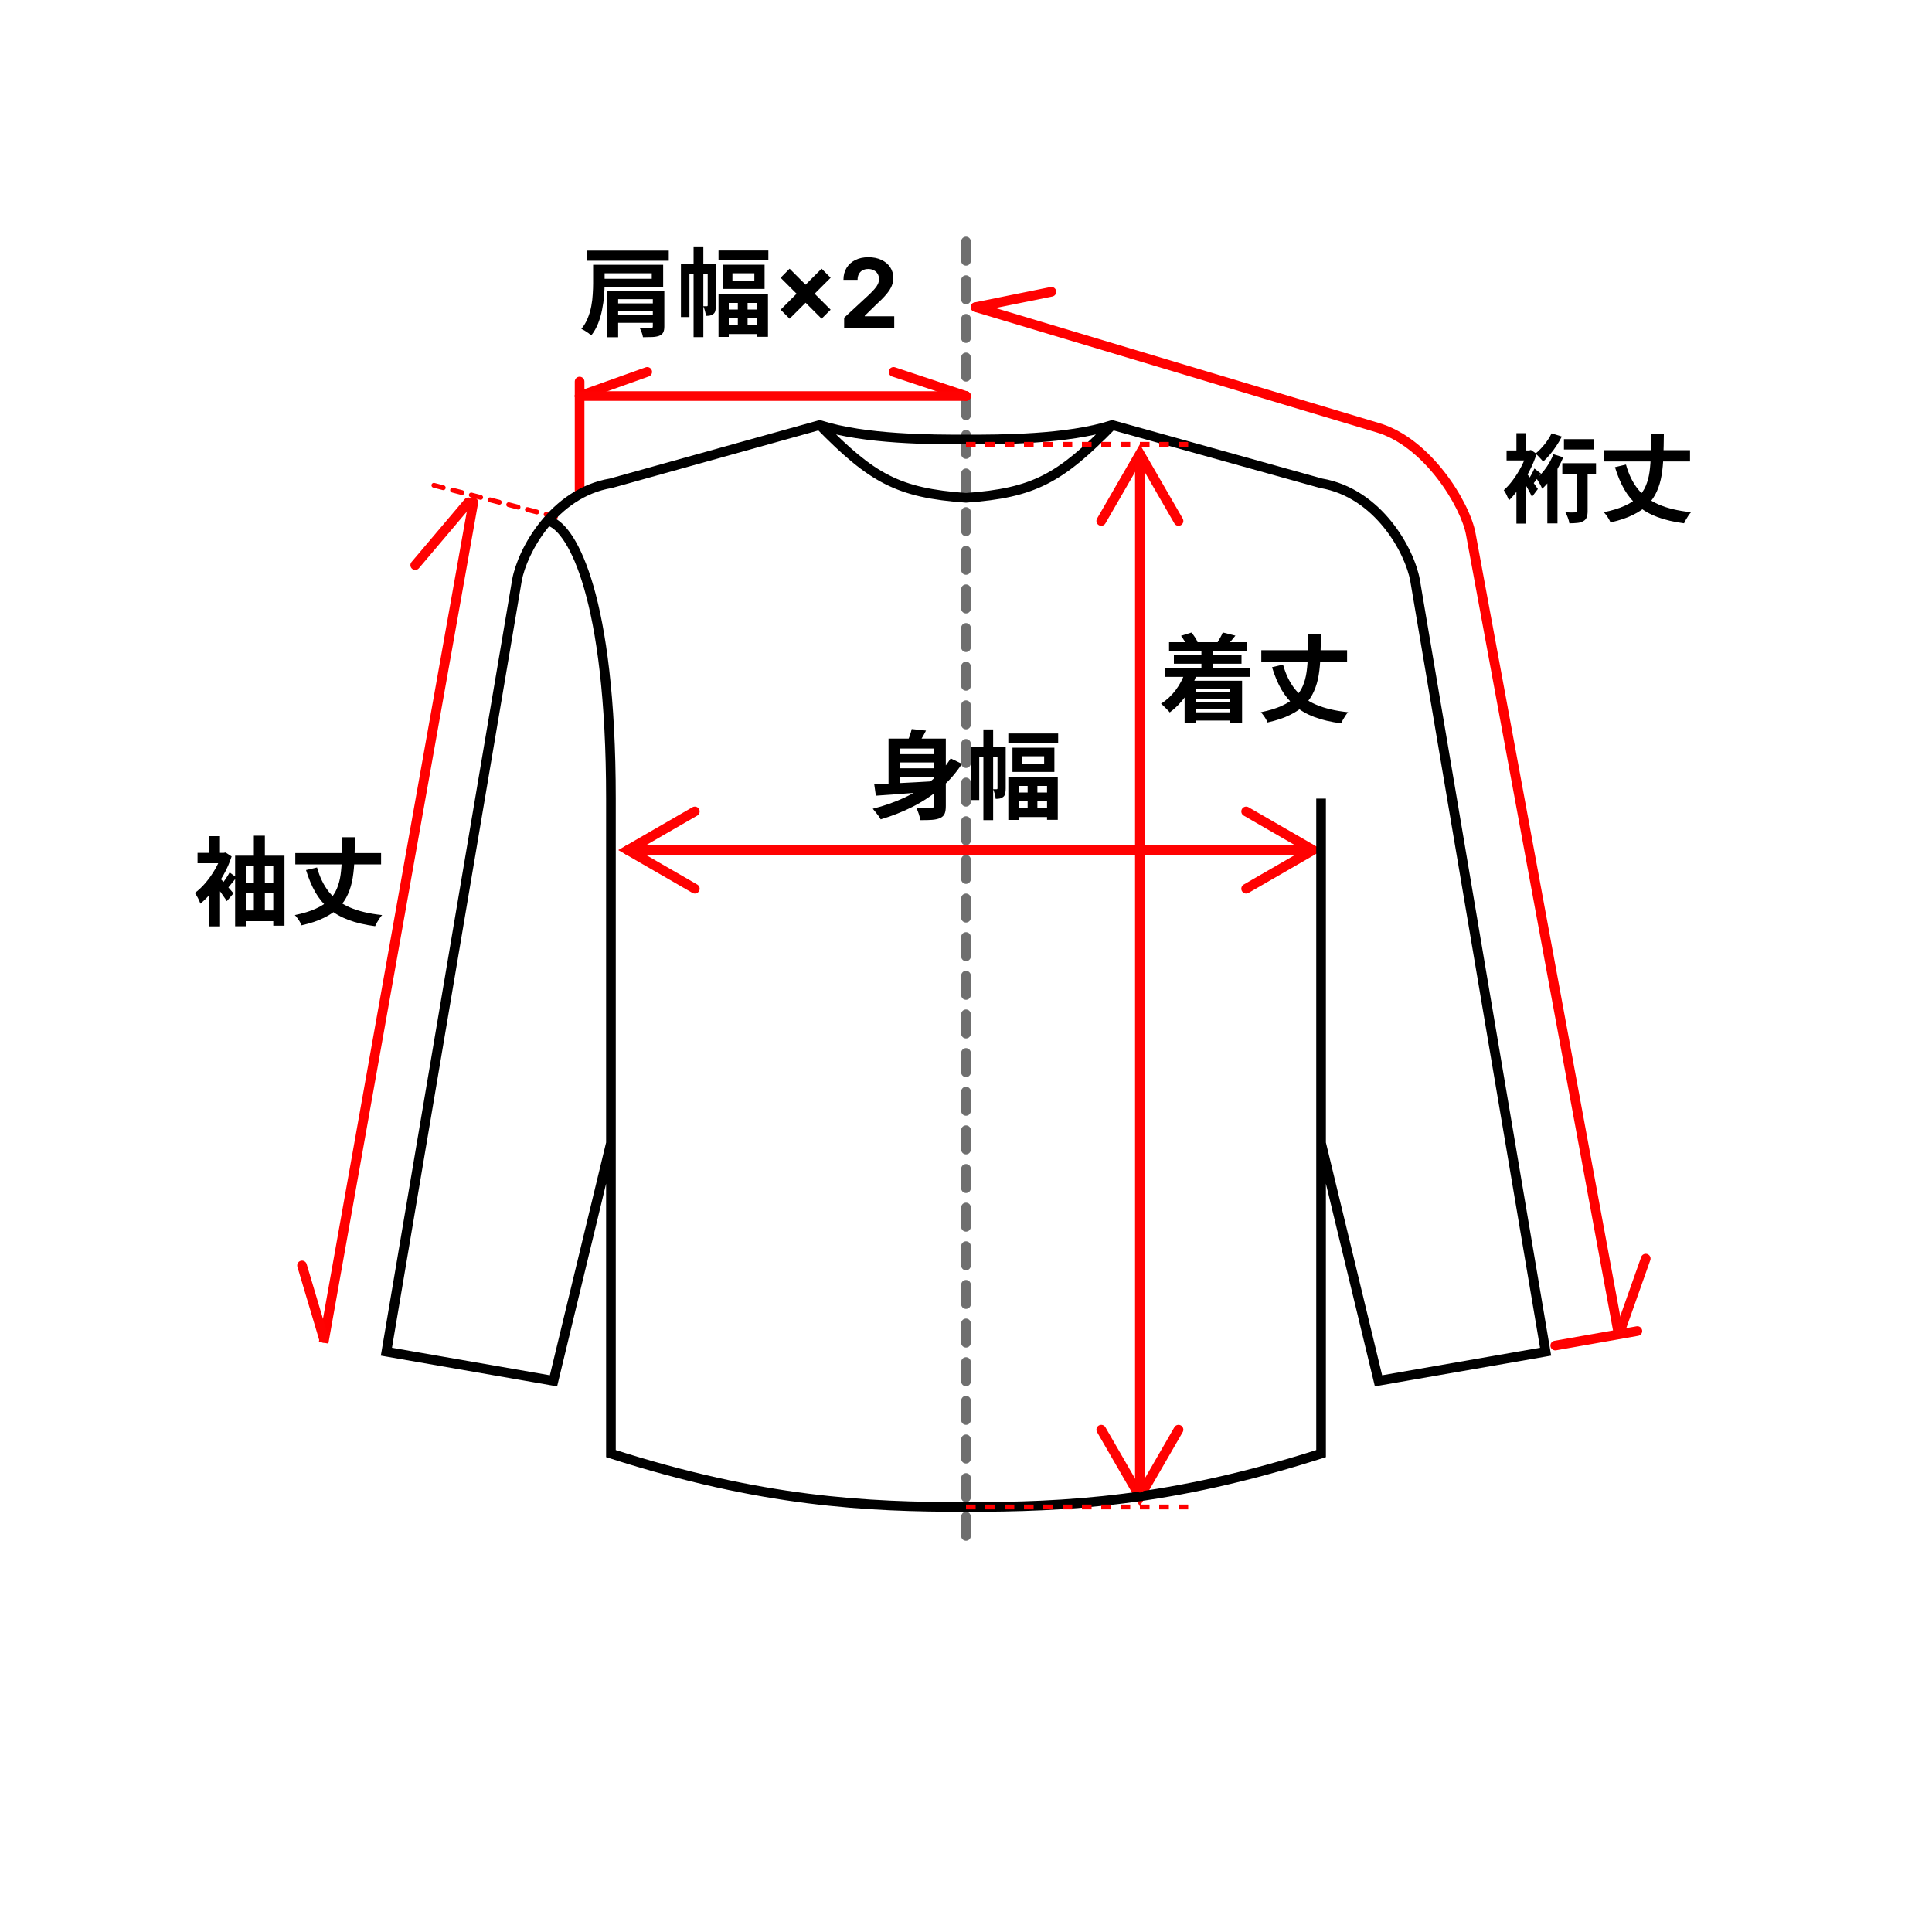 <svg width="200" height="200" viewBox="0 0 200 200" fill="none" xmlns="http://www.w3.org/2000/svg">
<rect x="0" y="0" width="200" height="200" fill="#333333" stroke="none"/>
<g clip-path="url(#clip0_39_148)">
<rect width="200" height="200" fill="white"/>
<path d="M92.75 78.07H97.2V78.93H92.75V78.07ZM92.75 79.53H97.2V80.4H92.75V79.53ZM96.66 76.46H97.91V83.43C97.91 83.777 97.87 84.043 97.79 84.23C97.71 84.423 97.557 84.573 97.33 84.68C97.11 84.78 96.833 84.843 96.5 84.87C96.167 84.897 95.76 84.907 95.28 84.9C95.26 84.78 95.227 84.643 95.18 84.49C95.14 84.337 95.09 84.183 95.03 84.03C94.977 83.883 94.92 83.753 94.86 83.64C95.067 83.653 95.273 83.663 95.48 83.67C95.693 83.67 95.88 83.67 96.04 83.67C96.207 83.663 96.327 83.66 96.4 83.66C96.493 83.66 96.56 83.643 96.6 83.61C96.64 83.577 96.66 83.513 96.66 83.42V76.46ZM90.5 81.19C91.047 81.163 91.687 81.133 92.42 81.1C93.16 81.067 93.943 81.027 94.77 80.98C95.603 80.933 96.427 80.887 97.24 80.84L97.23 81.86C96.457 81.927 95.677 81.993 94.89 82.06C94.103 82.12 93.347 82.177 92.62 82.23C91.9 82.283 91.25 82.33 90.67 82.37L90.5 81.19ZM98.41 78.51L99.58 79.07C98.96 80.03 98.213 80.88 97.34 81.62C96.473 82.353 95.517 82.987 94.47 83.52C93.423 84.047 92.323 84.48 91.17 84.82C91.117 84.72 91.04 84.6 90.94 84.46C90.84 84.327 90.737 84.193 90.63 84.06C90.53 83.927 90.437 83.813 90.35 83.72C91.517 83.427 92.61 83.043 93.63 82.57C94.65 82.09 95.567 81.513 96.38 80.84C97.193 80.16 97.87 79.383 98.41 78.51ZM94.38 75.47L95.86 75.63C95.707 75.937 95.54 76.237 95.36 76.53C95.187 76.823 95.027 77.07 94.88 77.27L93.81 77.05C93.923 76.817 94.033 76.557 94.14 76.27C94.247 75.977 94.327 75.71 94.38 75.47ZM91.98 76.46H97.06V77.49H93.19V81.73H91.98V76.46ZM101.8 75.51H102.81V84.9H101.8V75.51ZM100.49 77.35H103.68V78.4H101.37V82.82H100.49V77.35ZM103.26 77.35H104.11V81.63C104.11 81.81 104.093 81.977 104.06 82.13C104.033 82.283 103.967 82.403 103.86 82.49C103.753 82.577 103.64 82.633 103.52 82.66C103.4 82.687 103.25 82.7 103.07 82.7C103.063 82.553 103.033 82.383 102.98 82.19C102.927 81.997 102.867 81.833 102.8 81.7C102.887 81.7 102.963 81.7 103.03 81.7C103.103 81.7 103.153 81.7 103.18 81.7C103.233 81.7 103.26 81.667 103.26 81.6V77.35ZM104.38 75.93H109.54V76.9H104.38V75.93ZM105.82 78.29V79.04H108.09V78.29H105.82ZM104.81 77.4H109.15V79.91H104.81V77.4ZM104.87 82.04H109.12V82.95H104.87V82.04ZM104.85 83.65H109.13V84.58H104.85V83.65ZM104.38 80.43H109.5V84.87H108.39V81.36H105.44V84.88H104.38V80.43ZM106.38 80.9H107.39V84.3H106.38V80.9Z" fill="black"/>
<path d="M121.02 66.48H129.04V67.41H121.02V66.48ZM121.52 67.84H128.52V68.71H121.52V67.84ZM123.29 71.68H127.82V72.34H123.29V71.68ZM123.29 72.7H127.82V73.37H123.29V72.7ZM123.28 73.74H127.94V74.59H123.28V73.74ZM120.57 69.13H129.43V70.07H120.57V69.13ZM124.37 67.16H125.6V69.88H124.37V67.16ZM122.26 65.82L123.33 65.48C123.463 65.627 123.59 65.793 123.71 65.98C123.83 66.16 123.917 66.323 123.97 66.47L122.86 66.88C122.813 66.733 122.733 66.56 122.62 66.36C122.507 66.16 122.387 65.98 122.26 65.82ZM126.58 65.47L127.89 65.8C127.737 65.993 127.587 66.177 127.44 66.35C127.3 66.517 127.177 66.66 127.07 66.78L126.05 66.47C126.143 66.317 126.24 66.15 126.34 65.97C126.447 65.783 126.527 65.617 126.58 65.47ZM122.68 69.58L123.87 69.87C123.583 70.683 123.197 71.427 122.71 72.1C122.223 72.767 121.683 73.317 121.09 73.75C121.03 73.67 120.943 73.573 120.83 73.46C120.723 73.347 120.61 73.233 120.49 73.12C120.377 73.007 120.277 72.917 120.19 72.85C120.757 72.49 121.257 72.027 121.69 71.46C122.123 70.887 122.453 70.26 122.68 69.58ZM122.63 70.47H128.58V74.88H127.32V71.32H123.82V74.88H122.63V70.47ZM130.57 67.31H139.45V68.48H130.57V67.31ZM132.82 68.8C133.093 69.793 133.5 70.633 134.04 71.32C134.587 72 135.307 72.537 136.2 72.93C137.1 73.323 138.22 73.59 139.56 73.73C139.473 73.817 139.383 73.93 139.29 74.07C139.197 74.21 139.11 74.35 139.03 74.49C138.95 74.63 138.883 74.76 138.83 74.88C137.77 74.74 136.85 74.523 136.07 74.23C135.29 73.937 134.62 73.553 134.06 73.08C133.507 72.607 133.037 72.04 132.65 71.38C132.27 70.713 131.947 69.943 131.68 69.07L132.82 68.8ZM135.41 65.67H136.74C136.733 66.463 136.717 67.213 136.69 67.92C136.67 68.62 136.61 69.277 136.51 69.89C136.41 70.497 136.247 71.053 136.02 71.56C135.8 72.067 135.49 72.527 135.09 72.94C134.69 73.347 134.173 73.703 133.54 74.01C132.913 74.323 132.137 74.583 131.21 74.79C131.177 74.683 131.12 74.563 131.04 74.43C130.967 74.303 130.883 74.177 130.79 74.05C130.697 73.923 130.607 73.817 130.52 73.73C131.373 73.557 132.087 73.34 132.66 73.08C133.24 72.82 133.707 72.52 134.06 72.18C134.42 71.833 134.69 71.44 134.87 71C135.057 70.56 135.187 70.073 135.26 69.54C135.333 69 135.377 68.41 135.39 67.77C135.403 67.123 135.41 66.423 135.41 65.67Z" fill="black"/>
<path d="M100 25V159" stroke="#6F6F6F" stroke-linecap="round" stroke-dasharray="2 2"/>
<path d="M163.22 48.642H164.35V52.922C164.35 53.175 164.317 53.385 164.25 53.552C164.19 53.725 164.07 53.858 163.89 53.952C163.717 54.052 163.513 54.112 163.28 54.132C163.047 54.158 162.773 54.172 162.46 54.172C162.44 54.005 162.387 53.808 162.3 53.582C162.22 53.362 162.137 53.178 162.05 53.032C162.257 53.038 162.457 53.045 162.65 53.052C162.843 53.052 162.973 53.048 163.04 53.042C163.16 53.042 163.22 52.992 163.22 52.892V48.642ZM160.81 47.022L161.83 47.342C161.663 47.742 161.463 48.142 161.23 48.542C161.003 48.942 160.753 49.318 160.48 49.672C160.213 50.025 159.937 50.332 159.65 50.592C159.617 50.512 159.567 50.405 159.5 50.272C159.433 50.138 159.357 50.005 159.27 49.872C159.19 49.732 159.12 49.618 159.06 49.532C159.413 49.225 159.747 48.852 160.06 48.412C160.373 47.965 160.623 47.502 160.81 47.022ZM160.62 44.862L161.68 45.192C161.52 45.512 161.333 45.832 161.12 46.152C160.913 46.472 160.69 46.772 160.45 47.052C160.217 47.332 159.983 47.575 159.75 47.782C159.69 47.708 159.613 47.622 159.52 47.522C159.427 47.415 159.33 47.312 159.23 47.212C159.13 47.105 159.04 47.018 158.96 46.952C159.28 46.692 159.59 46.375 159.89 46.002C160.19 45.628 160.433 45.248 160.62 44.862ZM161.9 45.462H165.04V46.532H161.9V45.462ZM161.73 47.952H165.22V49.062H161.73V47.952ZM156.98 50.082L157.99 48.882V54.202H156.98V50.082ZM155.96 46.632H158.41V47.662H155.96V46.632ZM156.98 44.842H157.99V47.022H156.98V44.842ZM157.95 48.882C158.01 48.948 158.097 49.062 158.21 49.222C158.33 49.382 158.457 49.558 158.59 49.752C158.73 49.945 158.853 50.122 158.96 50.282C159.073 50.442 159.153 50.555 159.2 50.622L158.59 51.432C158.53 51.292 158.45 51.128 158.35 50.942C158.25 50.748 158.14 50.552 158.02 50.352C157.907 50.152 157.797 49.965 157.69 49.792C157.583 49.612 157.493 49.468 157.42 49.362L157.95 48.882ZM158.08 46.632H158.29L158.48 46.582L159.07 46.982C158.87 47.602 158.613 48.212 158.3 48.812C157.993 49.412 157.657 49.972 157.29 50.492C156.93 51.012 156.567 51.448 156.2 51.802C156.173 51.708 156.127 51.592 156.06 51.452C156 51.305 155.933 51.168 155.86 51.042C155.787 50.908 155.723 50.808 155.67 50.742C155.997 50.455 156.317 50.098 156.63 49.672C156.95 49.238 157.237 48.778 157.49 48.292C157.743 47.798 157.94 47.315 158.08 46.842V46.632ZM158.84 48.502L159.52 49.022C159.353 49.228 159.193 49.442 159.04 49.662C158.887 49.875 158.747 50.058 158.62 50.212L158.12 49.802C158.24 49.628 158.37 49.415 158.51 49.162C158.65 48.908 158.76 48.688 158.84 48.502ZM160.18 49.312L161.23 48.062V54.182H160.18V49.312ZM166.07 46.602H174.95V47.772H166.07V46.602ZM168.32 48.092C168.593 49.085 169 49.925 169.54 50.612C170.087 51.292 170.807 51.828 171.7 52.222C172.6 52.615 173.72 52.882 175.06 53.022C174.973 53.108 174.883 53.222 174.79 53.362C174.697 53.502 174.61 53.642 174.53 53.782C174.45 53.922 174.383 54.052 174.33 54.172C173.27 54.032 172.35 53.815 171.57 53.522C170.79 53.228 170.12 52.845 169.56 52.372C169.007 51.898 168.537 51.332 168.15 50.672C167.77 50.005 167.447 49.235 167.18 48.362L168.32 48.092ZM170.91 44.962H172.24C172.233 45.755 172.217 46.505 172.19 47.212C172.17 47.912 172.11 48.568 172.01 49.182C171.91 49.788 171.747 50.345 171.52 50.852C171.3 51.358 170.99 51.818 170.59 52.232C170.19 52.638 169.673 52.995 169.04 53.302C168.413 53.615 167.637 53.875 166.71 54.082C166.677 53.975 166.62 53.855 166.54 53.722C166.467 53.595 166.383 53.468 166.29 53.342C166.197 53.215 166.107 53.108 166.02 53.022C166.873 52.848 167.587 52.632 168.16 52.372C168.74 52.112 169.207 51.812 169.56 51.472C169.92 51.125 170.19 50.732 170.37 50.292C170.557 49.852 170.687 49.365 170.76 48.832C170.833 48.292 170.877 47.702 170.89 47.062C170.903 46.415 170.91 45.715 170.91 44.962Z" fill="black"/>
<path d="M101.144 31.313C100.879 31.233 100.6 31.384 100.521 31.648C100.442 31.913 100.592 32.191 100.856 32.271L101.144 31.313ZM142.527 44.247L142.383 44.726L142.392 44.728L142.527 44.247ZM152.257 55.292L151.765 55.38L151.765 55.383L152.257 55.292ZM160.913 138.799C160.641 138.847 160.46 139.107 160.508 139.379C160.556 139.651 160.815 139.832 161.087 139.784L160.913 138.799ZM169.587 138.284C169.859 138.236 170.04 137.977 169.992 137.705C169.944 137.433 169.685 137.251 169.413 137.299L169.587 138.284ZM142.527 44.247L142.392 44.728C144.868 45.424 147.084 47.34 148.761 49.498C150.44 51.66 151.513 53.979 151.765 55.38L152.257 55.292L152.749 55.203C152.46 53.591 151.29 51.124 149.55 48.885C147.808 46.643 145.429 44.543 142.662 43.766L142.527 44.247ZM152.257 55.292L151.765 55.383L167.008 137.883L167.5 137.792L167.992 137.701L152.748 55.201L152.257 55.292ZM101 31.792L100.856 32.271L142.383 44.726L142.527 44.247L142.671 43.768L101.144 31.313L101 31.792ZM161 139.292L161.087 139.784L169.587 138.284L169.5 137.792L169.413 137.299L160.913 138.799L161 139.292Z" fill="#FF0000"/>
<path d="M167.698 137.834L170.365 130.292" stroke="#FF0202" stroke-linecap="round"/>
<path d="M101 31.792L108.841 30.206" stroke="#FF0202" stroke-linecap="round"/>
<path d="M135 88L65 88" stroke="#FF0202" stroke-linecap="round"/>
<path d="M71.928 84L65 88L71.928 92" stroke="#FF0202" stroke-linecap="round"/>
<path d="M129 84L135.928 88L129 92" stroke="#FF0202" stroke-linecap="round"/>
<path d="M122 148L118 154.928L114 148" stroke="#FF0202" stroke-linecap="round"/>
<path d="M114 53.928L118 47L122 53.928" stroke="#FF0202" stroke-linecap="round"/>
<path d="M61.4 27.41H62.59V29.33C62.59 29.717 62.57 30.147 62.53 30.62C62.497 31.087 62.43 31.563 62.33 32.05C62.237 32.537 62.1 33.01 61.92 33.47C61.74 33.93 61.503 34.347 61.21 34.72C61.137 34.653 61.037 34.573 60.91 34.48C60.79 34.393 60.663 34.31 60.53 34.23C60.397 34.15 60.28 34.09 60.18 34.05C60.46 33.71 60.68 33.34 60.84 32.94C61.007 32.533 61.13 32.117 61.21 31.69C61.29 31.263 61.34 30.847 61.36 30.44C61.387 30.033 61.4 29.657 61.4 29.31V27.41ZM62.06 27.41H68.65V29.73H62.06V28.86H67.47V28.29H62.06V27.41ZM60.78 25.94H69.23V26.99H60.78V25.94ZM62.83 30.13H68.11V30.97H63.99V34.91H62.83V30.13ZM67.58 30.13H68.77V33.8C68.77 34.067 68.73 34.273 68.65 34.42C68.577 34.567 68.443 34.68 68.25 34.76C68.063 34.833 67.83 34.877 67.55 34.89C67.27 34.903 66.94 34.91 66.56 34.91C66.54 34.763 66.497 34.6 66.43 34.42C66.363 34.24 66.293 34.083 66.22 33.95C66.373 33.957 66.527 33.963 66.68 33.97C66.84 33.97 66.983 33.97 67.11 33.97C67.243 33.963 67.33 33.96 67.37 33.96C67.443 33.96 67.497 33.95 67.53 33.93C67.563 33.903 67.58 33.857 67.58 33.79V30.13ZM63.39 31.41H68.16V32.16H63.39V31.41ZM63.39 32.61H68.16V33.42H63.39V32.61ZM71.8 25.51H72.81V34.9H71.8V25.51ZM70.49 27.35H73.68V28.4H71.37V32.82H70.49V27.35ZM73.26 27.35H74.11V31.63C74.11 31.81 74.093 31.977 74.06 32.13C74.033 32.283 73.967 32.403 73.86 32.49C73.753 32.577 73.64 32.633 73.52 32.66C73.4 32.687 73.25 32.7 73.07 32.7C73.063 32.553 73.033 32.383 72.98 32.19C72.927 31.997 72.867 31.833 72.8 31.7C72.887 31.7 72.963 31.7 73.03 31.7C73.103 31.7 73.153 31.7 73.18 31.7C73.233 31.7 73.26 31.667 73.26 31.6V27.35ZM74.38 25.93H79.54V26.9H74.38V25.93ZM75.82 28.29V29.04H78.09V28.29H75.82ZM74.81 27.4H79.15V29.91H74.81V27.4ZM74.87 32.04H79.12V32.95H74.87V32.04ZM74.85 33.65H79.13V34.58H74.85V33.65ZM74.38 30.43H79.5V34.87H78.39V31.36H75.44V34.88H74.38V30.43ZM76.38 30.9H77.39V34.3H76.38V30.9ZM85.053 32.992L80.81 28.755L81.74 27.814L85.987 32.061L85.053 32.992ZM81.74 32.992L80.81 32.061L85.053 27.814L85.987 28.755L81.74 32.992ZM87.386 34V32.892L89.975 30.495C90.195 30.282 90.38 30.09 90.529 29.92C90.681 29.749 90.796 29.582 90.874 29.419C90.952 29.253 90.991 29.075 90.991 28.883C90.991 28.67 90.942 28.486 90.845 28.332C90.748 28.176 90.615 28.057 90.447 27.974C90.279 27.889 90.089 27.846 89.876 27.846C89.653 27.846 89.459 27.891 89.293 27.981C89.128 28.071 89 28.2 88.91 28.368C88.82 28.536 88.775 28.736 88.775 28.968H87.315C87.315 28.492 87.423 28.079 87.638 27.729C87.854 27.378 88.156 27.107 88.544 26.916C88.932 26.724 89.38 26.628 89.886 26.628C90.407 26.628 90.861 26.72 91.246 26.905C91.635 27.087 91.937 27.34 92.152 27.665C92.367 27.989 92.475 28.361 92.475 28.78C92.475 29.055 92.421 29.326 92.312 29.593C92.205 29.861 92.015 30.158 91.74 30.484C91.465 30.809 91.078 31.198 90.579 31.653L89.517 32.693V32.743H92.571V34H87.386Z" fill="black"/>
<path d="M60 39.5V51" stroke="#FF0000" stroke-linecap="round"/>
<path d="M60 41L67 38.5" stroke="#FF0000" stroke-linecap="round"/>
<path d="M100 41L92.5 38.5" stroke="#FF0000" stroke-linecap="round"/>
<path d="M100 41L60 41" stroke="#FF0202" stroke-linecap="round"/>
<path d="M24.34 88.58H29.45V95.83H28.29V89.66H25.44V95.89H24.34V88.58ZM24.93 94.25H28.92V95.36H24.93V94.25ZM24.93 91.39H28.92V92.48H24.93V91.39ZM26.28 86.51H27.42V94.98H26.28V86.51ZM21.63 91.79L22.78 90.43V95.9H21.63V91.79ZM20.45 88.29H23.26V89.36H20.45V88.29ZM21.62 86.56H22.77V88.92H21.62V86.56ZM22.69 90.83C22.763 90.897 22.87 91.007 23.01 91.16C23.15 91.307 23.297 91.47 23.45 91.65C23.61 91.83 23.757 91.997 23.89 92.15C24.023 92.297 24.117 92.407 24.17 92.48L23.48 93.29C23.4 93.157 23.297 93.003 23.17 92.83C23.05 92.65 22.923 92.467 22.79 92.28C22.657 92.087 22.523 91.91 22.39 91.75C22.263 91.583 22.157 91.443 22.07 91.33L22.69 90.83ZM22.92 88.29H23.15L23.35 88.25L23.98 88.66C23.767 89.313 23.487 89.95 23.14 90.57C22.793 91.183 22.413 91.747 22 92.26C21.587 92.773 21.167 93.203 20.74 93.55C20.707 93.443 20.657 93.317 20.59 93.17C20.523 93.023 20.45 92.883 20.37 92.75C20.297 92.617 20.23 92.513 20.17 92.44C20.55 92.16 20.92 91.81 21.28 91.39C21.64 90.963 21.963 90.503 22.25 90.01C22.543 89.51 22.767 89.013 22.92 88.52V88.29ZM23.77 90.31L24.48 90.84C24.293 91.067 24.103 91.3 23.91 91.54C23.723 91.78 23.55 91.983 23.39 92.15L22.83 91.71C22.977 91.523 23.14 91.3 23.32 91.04C23.507 90.773 23.657 90.53 23.77 90.31ZM30.57 88.31H39.45V89.48H30.57V88.31ZM32.82 89.8C33.093 90.793 33.5 91.633 34.04 92.32C34.587 93 35.307 93.537 36.2 93.93C37.1 94.323 38.22 94.59 39.56 94.73C39.473 94.817 39.383 94.93 39.29 95.07C39.197 95.21 39.11 95.35 39.03 95.49C38.95 95.63 38.883 95.76 38.83 95.88C37.77 95.74 36.85 95.523 36.07 95.23C35.29 94.937 34.62 94.553 34.06 94.08C33.507 93.607 33.037 93.04 32.65 92.38C32.27 91.713 31.947 90.943 31.68 90.07L32.82 89.8ZM35.41 86.67H36.74C36.733 87.463 36.717 88.213 36.69 88.92C36.67 89.62 36.61 90.277 36.51 90.89C36.41 91.497 36.247 92.053 36.02 92.56C35.8 93.067 35.49 93.527 35.09 93.94C34.69 94.347 34.173 94.703 33.54 95.01C32.913 95.323 32.137 95.583 31.21 95.79C31.177 95.683 31.12 95.563 31.04 95.43C30.967 95.303 30.883 95.177 30.79 95.05C30.697 94.923 30.607 94.817 30.52 94.73C31.373 94.557 32.087 94.34 32.66 94.08C33.24 93.82 33.707 93.52 34.06 93.18C34.42 92.833 34.69 92.44 34.87 92C35.057 91.56 35.187 91.073 35.26 90.54C35.333 90 35.377 89.41 35.39 88.77C35.403 88.123 35.41 87.423 35.41 86.67Z" fill="black"/>
<path d="M57.5 53.5L44 50" stroke="#FF0000" stroke-width="0.5" stroke-linecap="round" stroke-dasharray="1 1"/>
<path d="M48.508 51.912C48.556 51.64 48.816 51.459 49.088 51.508C49.36 51.556 49.541 51.816 49.492 52.088L48.508 51.912ZM49 52L49.492 52.088L33.992 139.088L33.5 139L33.008 138.912L48.508 51.912L49 52Z" fill="#FF0000"/>
<path d="M33.5 138.5L31.265 131" stroke="#FF0202" stroke-linecap="round"/>
<path d="M42.984 58.5L48.484 52" stroke="#FF0202" stroke-linecap="round"/>
<path d="M84.865 44L85.019 43.524L84.876 43.478L84.731 43.518L84.865 44ZM63.243 50.027L63.327 50.52L63.352 50.516L63.377 50.509L63.243 50.027ZM53.514 60.072L53.021 59.983L53.02 59.988L53.514 60.072ZM40 139.928L39.507 139.845L39.424 140.335L39.914 140.421L40 139.928ZM57.297 142.942L57.212 143.434L57.673 143.515L57.783 143.059L57.297 142.942ZM63.243 150.475H62.743V150.84L63.091 150.951L63.243 150.475ZM100 51.534L99.964 52.032L100 52.035L100.036 52.032L100 51.534ZM115.135 44L115.269 43.518L115.124 43.478L114.981 43.524L115.135 44ZM136.757 50.027L136.622 50.509L136.648 50.516L136.673 50.52L136.757 50.027ZM146.486 60.072L146.979 59.988L146.979 59.983L146.486 60.072ZM160 139.928L160.086 140.421L160.576 140.335L160.493 139.845L160 139.928ZM142.703 142.942L142.217 143.059L142.327 143.515L142.789 143.434L142.703 142.942ZM136.757 150.475L136.909 150.951L137.257 150.84V150.475H136.757ZM57.176 53.532C56.918 53.435 56.629 53.566 56.532 53.824C56.435 54.083 56.566 54.371 56.824 54.468L57.176 53.532ZM84.865 44L84.731 43.518L63.109 49.545L63.243 50.027L63.377 50.509L84.999 44.482L84.865 44ZM63.243 50.027L63.16 49.534C60.033 50.062 57.636 51.908 55.962 53.982C54.293 56.05 53.308 58.386 53.021 59.983L53.514 60.072L54.006 60.16C54.26 58.744 55.166 56.56 56.74 54.61C58.31 52.666 60.507 50.996 63.327 50.52L63.243 50.027ZM53.514 60.072L53.02 59.988L39.507 139.845L40 139.928L40.493 140.012L54.007 60.155L53.514 60.072ZM40 139.928L39.914 140.421L57.212 143.434L57.297 142.942L57.383 142.449L40.086 139.436L40 139.928ZM57.297 142.942L57.783 143.059L63.729 118.449L63.243 118.332L62.757 118.214L56.811 142.824L57.297 142.942ZM63.243 82.673H62.743V118.332H63.243H63.743V82.673H63.243ZM63.243 118.332H62.743V150.475H63.243H63.743V118.332H63.243ZM63.243 150.475L63.091 150.951C78.833 155.995 89.699 156.5 100 156.5V156V155.5C89.76 155.5 79.005 155 63.396 149.999L63.243 150.475ZM84.865 44L84.507 44.35C87.217 47.119 89.291 48.927 91.598 50.096C93.913 51.27 96.422 51.779 99.964 52.032L100 51.534L100.036 51.035C96.551 50.786 94.195 50.291 92.05 49.204C89.898 48.113 87.918 46.406 85.222 43.65L84.865 44ZM115.135 44L115.001 44.482L136.622 50.509L136.757 50.027L136.891 49.545L115.269 43.518L115.135 44ZM136.757 50.027L136.673 50.52C139.493 50.996 141.69 52.666 143.26 54.61C144.834 56.56 145.74 58.744 145.994 60.16L146.486 60.072L146.979 59.983C146.692 58.386 145.707 56.05 144.038 53.982C142.364 51.908 139.967 50.062 136.84 49.534L136.757 50.027ZM146.486 60.072L145.993 60.155L159.507 140.012L160 139.928L160.493 139.845L146.979 59.988L146.486 60.072ZM160 139.928L159.914 139.436L142.617 142.449L142.703 142.942L142.789 143.434L160.086 140.421L160 139.928ZM142.703 142.942L143.189 142.824L137.243 118.214L136.757 118.332L136.271 118.449L142.217 143.059L142.703 142.942ZM136.757 82.673H136.257V118.332H136.757H137.257V82.673H136.757ZM136.757 118.332H136.257V150.475H136.757H137.257V118.332H136.757ZM136.757 150.475L136.604 149.999C120.995 155 110.24 155.5 100 155.5V156V156.5C110.301 156.5 121.167 155.995 136.909 150.951L136.757 150.475ZM115.135 44L114.778 43.65C112.082 46.406 110.102 48.113 107.95 49.204C105.805 50.291 103.449 50.786 99.964 51.035L100 51.534L100.036 52.032C103.578 51.779 106.087 51.27 108.402 50.096C110.708 48.927 112.783 47.119 115.493 44.35L115.135 44ZM63.243 82.673H63.743C63.743 72.176 62.734 65.166 61.433 60.658C60.782 58.405 60.054 56.763 59.333 55.62C58.62 54.491 57.879 53.796 57.176 53.532L57 54L56.824 54.468C57.229 54.62 57.822 55.101 58.487 56.154C59.144 57.194 59.839 58.742 60.472 60.936C61.738 65.322 62.743 72.231 62.743 82.673H63.243ZM84.865 44L84.711 44.476C89.437 46.005 96.525 46 100 46V45.5V45C96.475 45 89.563 44.995 85.019 43.524L84.865 44ZM115.135 44L114.981 43.524C110.437 44.995 103.524 45 100 45V45.5V46C103.476 46 110.563 46.005 115.289 44.476L115.135 44Z" fill="black"/>
<path d="M100 46H123" stroke="#FF0000" stroke-width="0.5" stroke-dasharray="1 1"/>
<path d="M100 156H123" stroke="#FF0000" stroke-width="0.5" stroke-dasharray="1 1"/>
<path d="M118 154V48" stroke="#FF0202" stroke-linecap="round"/>
</g>
<defs>
<clipPath id="clip0_39_148">
<rect width="200" height="200" fill="white"/>
</clipPath>
</defs>
</svg>
